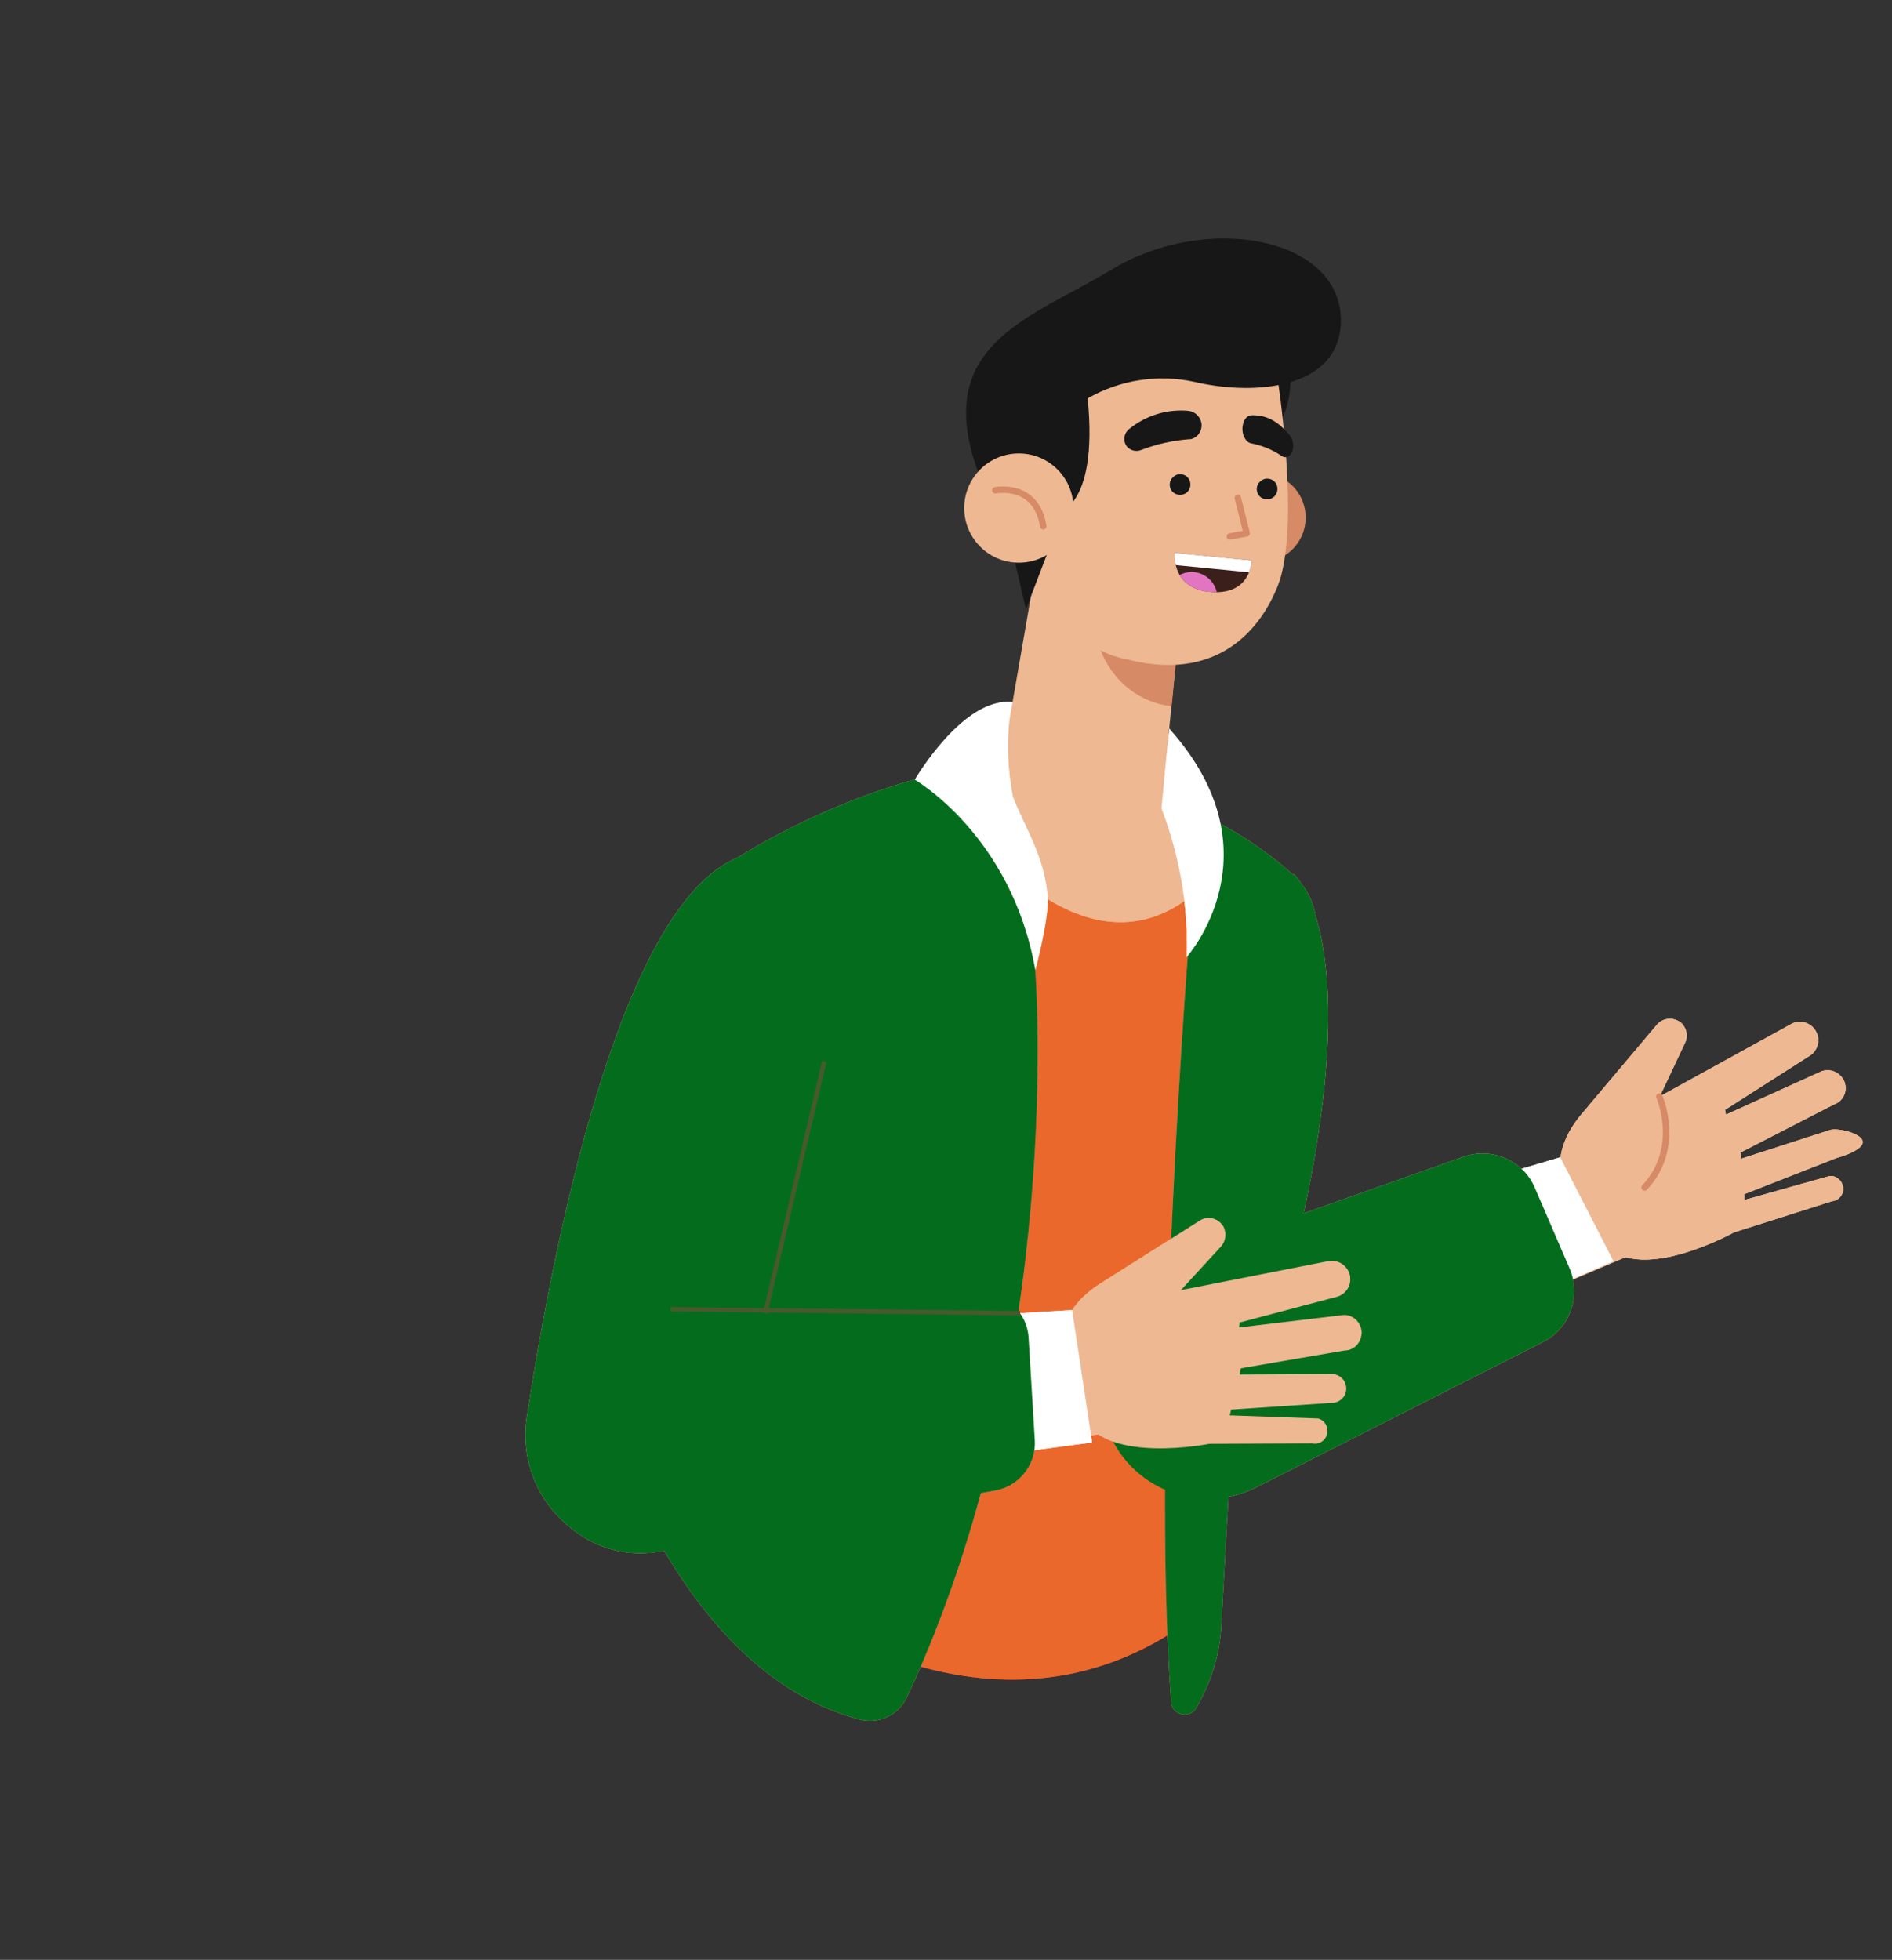 <?xml version="1.0" encoding="utf-8"?>
<!-- Generator: Adobe Illustrator 24.2.0, SVG Export Plug-In . SVG Version: 6.00 Build 0)  -->
<svg version="1.1" id="Capa_1" xmlns="http://www.w3.org/2000/svg" xmlns:xlink="http://www.w3.org/1999/xlink" x="0px" y="0px"
	 viewBox="0 0 426 441.3" style="enable-background:new 0 0 426 441.3;" xml:space="preserve">
<rect x="0" y="0" width="426" height="441.3" fill="#333333" stroke="none"/>
<style type="text/css">
	.st0{fill:#5A7336;}
	.st1{fill:#EDB892;}
	.st2{fill:none;stroke:#D68A65;stroke-width:1.441;stroke-linecap:round;stroke-linejoin:round;}
	.st3{fill:#FFFFFF;}
	.st4{fill:#F22E3E;}
	.st5{fill:none;}
	.st6{fill:none;stroke:#48592B;stroke-miterlimit:10;}
	.st7{fill:#F49DA6;}
	.st8{fill:#EB682C;}
	.st9{fill:#F78B9A;}
	.st10{fill:#E5E5E5;}
	.st11{fill:none;stroke:#E07988;stroke-width:2.431;stroke-linecap:round;stroke-linejoin:round;}
	.st12{fill:#171717;}
	.st13{fill:#D68A65;}
	.st14{fill:#3B1F1B;}
	.st15{clip-path:url(#SVGID_2_);}
	.st16{fill:#E275C2;}
	.st17{fill:#036D1D;}
</style>
<g id="_2">
	<path class="st0" d="M291.3,196.8c0,0,22,18.5-8.1,115.1l-30.2,3.7L291.3,196.8z"/>
	<path class="st1" d="M355.2,272c0,0-9.7-9,1.3-21.6l16.6-19.7c1.4-1.6,3.8-1.7,5.4-0.4c0.1,0.1,0.2,0.2,0.3,0.3l0,0
		c1,1.2,1.3,2.8,0.6,4.2l-5.7,12.1l29.4-16.2c1.9-1.2,4.5-0.6,5.7,1.4c0.1,0.2,0.2,0.4,0.3,0.6l0,0c0.7,1.8,0.1,3.9-1.6,5
		l-19.1,12.2l0.2,1.1l21.6-9.8c2.1-0.7,4.3,0.4,5.1,2.4c0.1,0.2,0.1,0.5,0.2,0.8l0,0c0.3,1.9-0.8,3.7-2.6,4.3l-21,10.8l0.2,1.4
		l20.1-6.5c1.8-0.4,6.9,0.8,7.2,2.6l0,0c0.3,1.7-4.1,3.3-5.8,3.7l-20.9,8.2l0.1,1.3l19.2-5.4c1.6-0.1,2.9,1.2,3,2.7
		c0,0.2,0,0.4,0,0.6l0,0c-0.2,1.3-1.3,2.3-2.6,2.4l-22,7c0,0-20.5,11.4-28.6,3.1L355.2,272z"/>
	<path class="st2" d="M373.6,246.9c0,0,5.1,11.5-3.3,20.5"/>
	<polygon class="st1" points="325.4,271.1 358.4,260.6 370.4,281.2 333,297.1 	"/>
	<polygon class="st3" points="337.5,264.7 351.3,260.6 363.3,284 346.2,291.4 	"/>
	<path class="st0" d="M261.1,284.7l68.6-24.3c6.3-2.1,13.3,0.9,15.9,7.1l7.8,18.1c2.7,6.3,0,13.7-6.2,16.7l-64.7,32.8
		c-11.4,5.5-25.2,1.2-31.5-9.8l0,0C243.9,312.7,247.7,290.3,261.1,284.7z"/>
	<path class="st4" d="M175.6,359.7c0,0,47.3,38,92.4,5.1l2.5-93.6l6.3-63.5l-8.9-14.9l-26.4-6.8l-31.6,3.1l-4.1,55.8L175.6,359.7z"
		/>
	<path class="st1" d="M226.7,195c0,0,22.5,25,43.8,4.7l-10.4-29l-35.6-1.2L226.7,195z"/>
	<path class="st0" d="M268,207.9c0,0-9.1,111.2-4.3,175.4c0.1,1.7,1.6,2.9,3.3,2.8c0.8-0.1,1.6-0.5,2.1-1.1l0,0
		c3.5-5.8,5.6-12.4,5.9-19.2l5.5-99.8l15.3-52.7c1.7-5.9-0.1-12.2-4.6-16.3c-6.9-6.2-14.8-11.2-23.4-14.8L268,207.9z"/>
	<path class="st3" d="M227.9,161.5c0,0-5.4,4.1,0.2,18c3,7.5,7,13.2,7.8,22.3c0.4,4.9-2.8,16.7-2.8,16.7L206,175.6
		C206,175.6,216.8,160.3,227.9,161.5z"/>
	<path class="st0" d="M233.1,218.4c0,0,7,87-28.9,163.8c-1.9,4-6.3,6.1-10.6,5c-9.5-2.5-27.4-9.8-44-37.9l8.4-142.7
		c0.3-5.6,3.4-10.7,8.2-13.6c12.4-7.6,25.8-13.5,39.7-17.5C206,175.6,227.8,188.1,233.1,218.4z"/>
	<path class="st0" d="M166.1,193.1c0,0,38.1,35.7,9.7,108.9l-4.8,25.9c-2.7,14.4-16.5,24-31,21.3c-0.5-0.1-0.9-0.2-1.4-0.3l0,0
		c-13.4-3.2-22.1-16.2-20-29.8C124.7,279.5,139.6,203.9,166.1,193.1z"/>
	<path class="st1" d="M240.6,308.8c0,0-6.5-11.6,7.8-20.2l21.8-13.8c1.8-1.1,4.1-0.5,5.2,1.3c0.1,0.1,0.2,0.3,0.2,0.4l0,0
		c0.6,1.4,0.3,3.1-0.7,4.2l-9,9.8l33-6.5c2.2-0.5,4.4,0.8,5,3c0.1,0.2,0.1,0.4,0.1,0.7l0,0c0.2,2-1.1,3.8-3,4.3l-21.9,5.8l-0.1,1.1
		l23.5-2.8c2.2-0.1,4,1.7,4.1,3.9c0,0.3,0,0.5-0.1,0.8l0,0c-0.3,1.9-1.9,3.3-3.8,3.3l-23.3,4l-0.3,1.4l21.1-0.1
		c1.8,0.2,3.1,1.8,2.9,3.6v0.1l0,0c-0.2,1.7-1.8,2.9-3.5,2.8l-22.4,1.5l-0.3,1.3l19.9,0.7c1.5,0.4,2.4,2,2,3.5
		c-0.1,0.2-0.1,0.4-0.2,0.6l0,0c-0.6,1.2-1.9,1.8-3.2,1.5l-23.1,0.1c0,0-23,4.6-28.2-5.7L240.6,308.8z"/>
	<polygon class="st1" points="208,300.5 247.2,299 252.4,322.2 210.5,328.5 	"/>
	<polygon class="st3" points="224.4,296 241.4,295 245.9,324.8 227.2,327.3 	"/>
	<path class="st0" d="M140.8,295.1l79.6-3.9c5.9-0.3,10.9,4.2,11.2,10.1l1.4,23.1c0.3,5.4-3.5,10.2-8.8,11.2l-75.5,13.7
		c-12.5,2.4-24.6-5.2-27.9-17.5l0,0C117.1,317.7,126.4,297.1,140.8,295.1z"/>
	<line class="st5" x1="179" y1="293.2" x2="151.7" y2="294.5"/>
	<line class="st6" x1="185.6" y1="239" x2="172.3" y2="295.7"/>
	<line class="st6" x1="151" y1="294.8" x2="229.7" y2="295.7"/>
	<path class="st3" d="M261.5,182c4.1,10.7,6.1,22.1,5.7,33.5c0,0,17-24.4-8-52.3L261.5,182z"/>
	<path class="st7" d="M291.3,196.8c0,0,22,18.5-8.1,115.1l-30.2,3.7L291.3,196.8z"/>
	<path class="st1" d="M355.2,272c0,0-9.7-9,1.3-21.6l16.6-19.7c1.4-1.6,3.8-1.7,5.4-0.4c0.1,0.1,0.2,0.2,0.3,0.3l0,0
		c1,1.2,1.3,2.8,0.6,4.2l-5.7,12.1l29.4-16.2c1.9-1.2,4.5-0.6,5.7,1.4c0.1,0.2,0.2,0.4,0.3,0.6l0,0c0.7,1.8,0.1,3.9-1.6,5
		l-19.1,12.2l0.2,1.1l21.6-9.8c2.1-0.7,4.3,0.4,5.1,2.4c0.1,0.2,0.1,0.5,0.2,0.8l0,0c0.3,1.9-0.8,3.7-2.6,4.3l-21,10.8l0.2,1.4
		l20.1-6.5c1.8-0.4,6.9,0.8,7.2,2.6l0,0c0.3,1.7-4.1,3.3-5.8,3.7l-20.9,8.2l0.1,1.3l19.2-5.4c1.6-0.1,2.9,1.2,3,2.7
		c0,0.2,0,0.4,0,0.6l0,0c-0.2,1.3-1.3,2.3-2.6,2.4l-22,7c0,0-20.5,11.4-28.6,3.1L355.2,272z"/>
	<path class="st2" d="M373.6,246.9c0,0,5.1,11.5-3.3,20.5"/>
	<polygon class="st1" points="325.4,271.1 358.4,260.6 370.4,281.2 333,297.1 	"/>
	<polygon class="st3" points="337.5,264.7 351.3,260.6 363.3,284 346.2,291.4 	"/>
	<path class="st7" d="M261.1,284.7l68.6-24.3c6.3-2.1,13.3,0.9,15.9,7.1l7.8,18.1c2.7,6.3,0,13.7-6.2,16.7l-64.7,32.8
		c-11.4,5.5-25.2,1.2-31.5-9.8l0,0C243.9,312.7,247.7,290.3,261.1,284.7z"/>
	<path class="st8" d="M175.6,359.7c0,0,47.3,38,92.4,5.1l2.5-93.6l6.3-63.5l-8.9-14.9l-26.4-6.8l-31.6,3.1l-4.1,55.8L175.6,359.7z"
		/>
	<path class="st1" d="M226.7,195c0,0,22.5,25,43.8,4.7l-10.4-29l-35.6-1.2L226.7,195z"/>
	<path class="st9" d="M268,207.9c0,0-9.1,111.2-4.3,175.4c0.1,1.7,1.6,2.9,3.3,2.8c0.8-0.1,1.6-0.5,2.1-1.1l0,0
		c3.5-5.8,5.6-12.4,5.9-19.2l5.5-99.8l15.3-52.7c1.7-5.9-0.1-12.2-4.6-16.3c-6.9-6.2-14.8-11.2-23.4-14.8L268,207.9z"/>
	<path class="st3" d="M261.5,182c4.1,10.7,6.1,22.1,5.7,33.5c0,0,18.1-22.1-3.9-51.4L261.5,182z"/>
	<polygon class="st10" points="228,158.1 237.5,159 233.7,168 220.9,170.6 218.7,168.4 	"/>
	<path class="st3" d="M227.9,158.1c0,0-5.4,4.3,0.2,19c3,7.9,7,13.9,7.8,23.7c0.4,5.2-2.8,17.6-2.8,17.6L206,175.5
		C206,175.6,216.8,156.9,227.9,158.1z"/>
	<path class="st9" d="M233.1,218.4c0,0,7,87-28.9,163.8c-1.9,4-6.3,6.1-10.6,5c-9.5-2.5-27.4-9.8-44-37.9l8.4-142.7
		c0.3-5.6,3.4-10.7,8.2-13.6c12.4-7.6,25.8-13.5,39.7-17.5C206,175.6,227.8,188.1,233.1,218.4z"/>
	<path class="st7" d="M166.1,193.1c0,0,38.1,35.7,9.7,108.9l-4.8,25.9c-2.7,14.4-16.5,24-31,21.3c-0.5-0.1-0.9-0.2-1.4-0.3l0,0
		c-13.4-3.2-22.1-16.2-20-29.8C124.7,279.5,139.6,203.9,166.1,193.1z"/>
	<path class="st1" d="M240.6,308.8c0,0-6.5-11.6,7.8-20.2l21.8-13.8c1.8-1.1,4.1-0.5,5.2,1.3c0.1,0.1,0.2,0.3,0.2,0.4l0,0
		c0.6,1.4,0.3,3.1-0.7,4.2l-9,9.8l33-6.5c2.2-0.5,4.4,0.8,5,3c0.1,0.2,0.1,0.4,0.1,0.7l0,0c0.2,2-1.1,3.8-3,4.3l-21.9,5.8l-0.1,1.1
		l23.5-2.8c2.2-0.1,4,1.7,4.1,3.9c0,0.3,0,0.5-0.1,0.8l0,0c-0.3,1.9-1.9,3.3-3.8,3.3l-23.3,4l-0.3,1.4l21.1-0.1
		c1.8,0.2,3.1,1.8,2.9,3.6v0.1l0,0c-0.2,1.7-1.8,2.9-3.5,2.8l-22.4,1.5l-0.3,1.3l19.9,0.7c1.5,0.4,2.4,2,2,3.5
		c-0.1,0.2-0.1,0.4-0.2,0.6l0,0c-0.6,1.2-1.9,1.8-3.2,1.5l-23.1,0.1c0,0-23,4.6-28.2-5.7L240.6,308.8z"/>
	<polygon class="st1" points="208,300.5 247.2,299 252.4,322.2 210.5,328.5 	"/>
	<polygon class="st3" points="224.4,296 241.4,295 245.9,324.8 227.2,327.3 	"/>
	<path class="st7" d="M140.8,295.1l79.6-3.9c5.9-0.3,10.9,4.2,11.2,10.1l1.4,23.1c0.3,5.4-3.5,10.2-8.8,11.2l-75.5,13.7
		c-12.5,2.4-24.6-5.2-27.9-17.5l0,0C117.1,317.7,126.4,297.1,140.8,295.1z"/>
	<line class="st11" x1="179" y1="293.2" x2="151.7" y2="294.5"/>
	<path class="st12" d="M290.3,83.5c0,0,1.6,6.1-3.5,14.7l-4.5-16.1L290.3,83.5z"/>
	
		<ellipse transform="matrix(0.411 -0.912 0.912 0.411 60.768 327.49)" class="st13" cx="283.9" cy="116.7" rx="10.1" ry="10.1"/>
	<polygon class="st1" points="265.5,141.2 261.5,182 226,169.5 235.7,113.7 	"/>
	<path class="st13" d="M263.8,159c0,0-17.4-0.7-18.3-24.3l19.7,10.4L263.8,159z"/>
	<path class="st1" d="M287.6,84.8c0,0,5.4,34.3,0,47.4s-16.8,20.8-34.1,16.2c0,0-20.2-2.5-23.2-33C226,69.5,268.2,59.1,287.6,84.8z"
		/>
	<path class="st12" d="M283,110.5c0.2,1.3,1.4,2.1,2.7,1.9s2.1-1.4,1.9-2.7c-0.2-1.3-1.4-2.1-2.7-1.9l0,0
		C283.6,108.1,282.8,109.3,283,110.5z"/>
	<path class="st12" d="M263.4,109.5c0.2,1.3,1.4,2.1,2.7,1.9c1.3-0.2,2.1-1.4,1.9-2.7c-0.2-1.3-1.4-2.1-2.7-1.9l0,0
		C264,107.1,263.2,108.3,263.4,109.5z"/>
	<polyline class="st2" points="278.7,112.1 280.7,120.1 276.9,120.8 	"/>
	<path class="st12" d="M270.5,95.2L270.5,95.2c0.3,1.7-0.8,3.4-2.5,3.7c-0.1,0-0.2,0-0.3,0c-3.7,0.3-7.3,1.1-10.7,2.4
		c-1.4,0.6-3,0-3.6-1.3l0,0c-0.6-1.3-0.1-2.8,1.1-3.6c3.7-2.9,8.3-4.3,13-3.9C268.9,92.6,270.2,93.7,270.5,95.2z"/>
	<path class="st12" d="M279.8,95.9L279.8,95.9c-0.3,1.8,0.6,3.6,1.8,3.9c2.5,0.5,4.9,1.4,7,2.9c0.9,0.6,2,0.1,2.4-1.2l0,0
		c0.4-1.2,0.1-2.6-0.7-3.6c-1.6-1.8-4-4.5-8.5-4.4C280.8,93.5,280,94.5,279.8,95.9z"/>
	<path id="_Trazado_de_recorte_2" class="st14" d="M281.8,126.2l-17.3-1.7c0,0-0.9,8.1,8.2,8.8C281.8,134,281.8,126.2,281.8,126.2z"
		/>
	<g>
		<g>
			<g>
				<defs>
					<path id="SVGID_1_" d="M281.8,126.2l-17.3-1.7c0,0-0.9,8.1,8.2,8.8C281.8,134,281.8,126.2,281.8,126.2z"/>
				</defs>
				<clipPath id="SVGID_2_">
					<use xlink:href="#SVGID_1_"  style="overflow:visible;"/>
				</clipPath>
				<g class="st15">
					<polygon class="st3" points="282.6,129 262.2,127 263,121.9 286.5,122.2 					"/>
					<ellipse class="st16" cx="268.3" cy="134.6" rx="5.8" ry="5.8"/>
				</g>
			</g>
		</g>
	</g>
	<path class="st12" d="M237.5,115.7c0,0,9.9-0.6,7.4-26c7.3-4.2,15.9-5.5,24.1-3.7c13.7,3.2,32.4,1.5,32.9-13.3
		c0.6-19.2-30.1-25.1-51.8-11.9c-19.6,11.9-45.3,17.8-25.4,55.3L237.5,115.7z"/>
	<polygon class="st12" points="226.7,118.7 231,137.2 236.7,122.3 	"/>
	<circle class="st1" cx="229.4" cy="114.4" r="12.3"/>
	<path class="st2" d="M224.1,110.4c0,0,9.2-1.9,10.8,8.1"/>
	<path class="st17" d="M291.3,196.8c0,0,22,18.5-8.1,115.1l-30.2,3.7L291.3,196.8z"/>
	<path class="st1" d="M355.2,272c0,0-9.7-9,1.3-21.6l16.6-19.7c1.4-1.6,3.8-1.7,5.4-0.4c0.1,0.1,0.2,0.2,0.3,0.3l0,0
		c1,1.2,1.3,2.8,0.6,4.2l-5.7,12.1l29.4-16.2c1.9-1.2,4.5-0.6,5.7,1.4c0.1,0.2,0.2,0.4,0.3,0.6l0,0c0.7,1.8,0.1,3.9-1.6,5
		l-19.1,12.2l0.2,1.1l21.6-9.8c2.1-0.7,4.3,0.4,5.1,2.4c0.1,0.2,0.1,0.5,0.2,0.8l0,0c0.3,1.9-0.8,3.7-2.6,4.3l-21,10.8l0.2,1.4
		l20.1-6.5c1.8-0.4,6.9,0.8,7.2,2.6l0,0c0.3,1.7-4.1,3.3-5.8,3.7l-20.9,8.2l0.1,1.3l19.2-5.4c1.6-0.1,2.9,1.2,3,2.7
		c0,0.2,0,0.4,0,0.6l0,0c-0.2,1.3-1.3,2.3-2.6,2.4l-22,7c0,0-20.5,11.4-28.6,3.1L355.2,272z"/>
	<path class="st2" d="M373.6,246.9c0,0,5.1,11.5-3.3,20.5"/>
	<polygon class="st1" points="325.4,271.1 358.4,260.6 370.4,281.2 333,297.1 	"/>
	<polygon class="st3" points="337.5,264.7 351.3,260.6 363.3,284 346.2,291.4 	"/>
	<path class="st17" d="M261.1,284.7l68.6-24.3c6.3-2.1,13.3,0.9,15.9,7.1l7.8,18.1c2.7,6.3,0,13.7-6.2,16.7l-64.7,32.8
		c-11.4,5.5-25.2,1.2-31.5-9.8l0,0C243.9,312.7,247.7,290.3,261.1,284.7z"/>
	<path class="st1" d="M226.7,195c0,0,22.5,25,43.8,4.7l-10.4-29l-35.6-1.2L226.7,195z"/>
	<path class="st17" d="M268,207.9c0,0-9.1,111.2-4.3,175.4c0.1,1.7,1.6,2.9,3.3,2.8c0.8-0.1,1.6-0.5,2.1-1.1l0,0
		c3.5-5.8,5.6-12.4,5.9-19.2l5.5-99.8l15.3-52.7c1.7-5.9-0.1-12.2-4.6-16.3c-6.9-6.2-14.8-11.2-23.4-14.8L268,207.9z"/>
	<path class="st3" d="M228,158.1c0,0-2.4,8.6,0.1,21.4c3,7.5,7,13.2,7.8,22.3c0.4,4.9-2.8,16.7-2.8,16.7L206,175.6
		C206,175.6,216.9,156.9,228,158.1z"/>
	<path class="st17" d="M233.1,218.4c0,0,7,87-28.9,163.8c-1.9,4-6.3,6.1-10.6,5c-9.5-2.5-27.4-9.8-44-37.9l8.4-142.7
		c0.3-5.6,3.4-10.7,8.2-13.6c12.4-7.6,25.8-13.5,39.7-17.5C206,175.6,227.8,188.1,233.1,218.4z"/>
	<path class="st17" d="M166.1,193.1c0,0,38.1,35.7,9.7,108.9l-4.8,25.9c-2.7,14.4-16.5,24-31,21.3c-0.5-0.1-0.9-0.2-1.4-0.3l0,0
		c-13.4-3.2-22.1-16.2-20-29.8C124.7,279.5,139.6,203.9,166.1,193.1z"/>
	<path class="st1" d="M240.6,308.8c0,0-6.5-11.6,7.8-20.2l21.8-13.8c1.8-1.1,4.1-0.5,5.2,1.3c0.1,0.1,0.2,0.3,0.2,0.4l0,0
		c0.6,1.4,0.3,3.1-0.7,4.2l-9,9.8l33-6.5c2.2-0.5,4.4,0.8,5,3c0.1,0.2,0.1,0.4,0.1,0.7l0,0c0.2,2-1.1,3.8-3,4.3l-21.9,5.8l-0.1,1.1
		l23.5-2.8c2.2-0.1,4,1.7,4.1,3.9c0,0.3,0,0.5-0.1,0.8l0,0c-0.3,1.9-1.9,3.3-3.8,3.3l-23.3,4l-0.3,1.4l21.1-0.1
		c1.8,0.2,3.1,1.8,2.9,3.6v0.1l0,0c-0.2,1.7-1.8,2.9-3.5,2.8l-22.4,1.5l-0.3,1.3l19.9,0.7c1.5,0.4,2.4,2,2,3.5
		c-0.1,0.2-0.1,0.4-0.2,0.6l0,0c-0.6,1.2-1.9,1.8-3.2,1.5l-23.1,0.1c0,0-23,4.6-28.2-5.7L240.6,308.8z"/>
	<polygon class="st1" points="208,300.5 247.2,299 252.4,322.2 210.5,328.5 	"/>
	<polygon class="st3" points="224.4,296 241.4,295 245.9,324.8 227.2,327.3 	"/>
	<path class="st17" d="M140.8,295.1l79.6-3.9c5.9-0.3,10.9,4.2,11.2,10.1l1.4,23.1c0.3,5.4-3.5,10.2-8.8,11.2l-75.5,13.7
		c-12.5,2.4-24.6-5.2-27.9-17.5l0,0C117.1,317.7,126.4,297.1,140.8,295.1z"/>
	<line class="st5" x1="179" y1="293.2" x2="151.7" y2="294.5"/>
	<line class="st6" x1="185.6" y1="239" x2="172.3" y2="295.7"/>
	<line class="st6" x1="151" y1="294.8" x2="229.7" y2="295.7"/>
	<path class="st3" d="M261.5,182c4.1,10.7,6.1,22.1,5.7,33.5c0,0,21.1-23.5-3.9-51.4L261.5,182z"/>
</g>
</svg>
